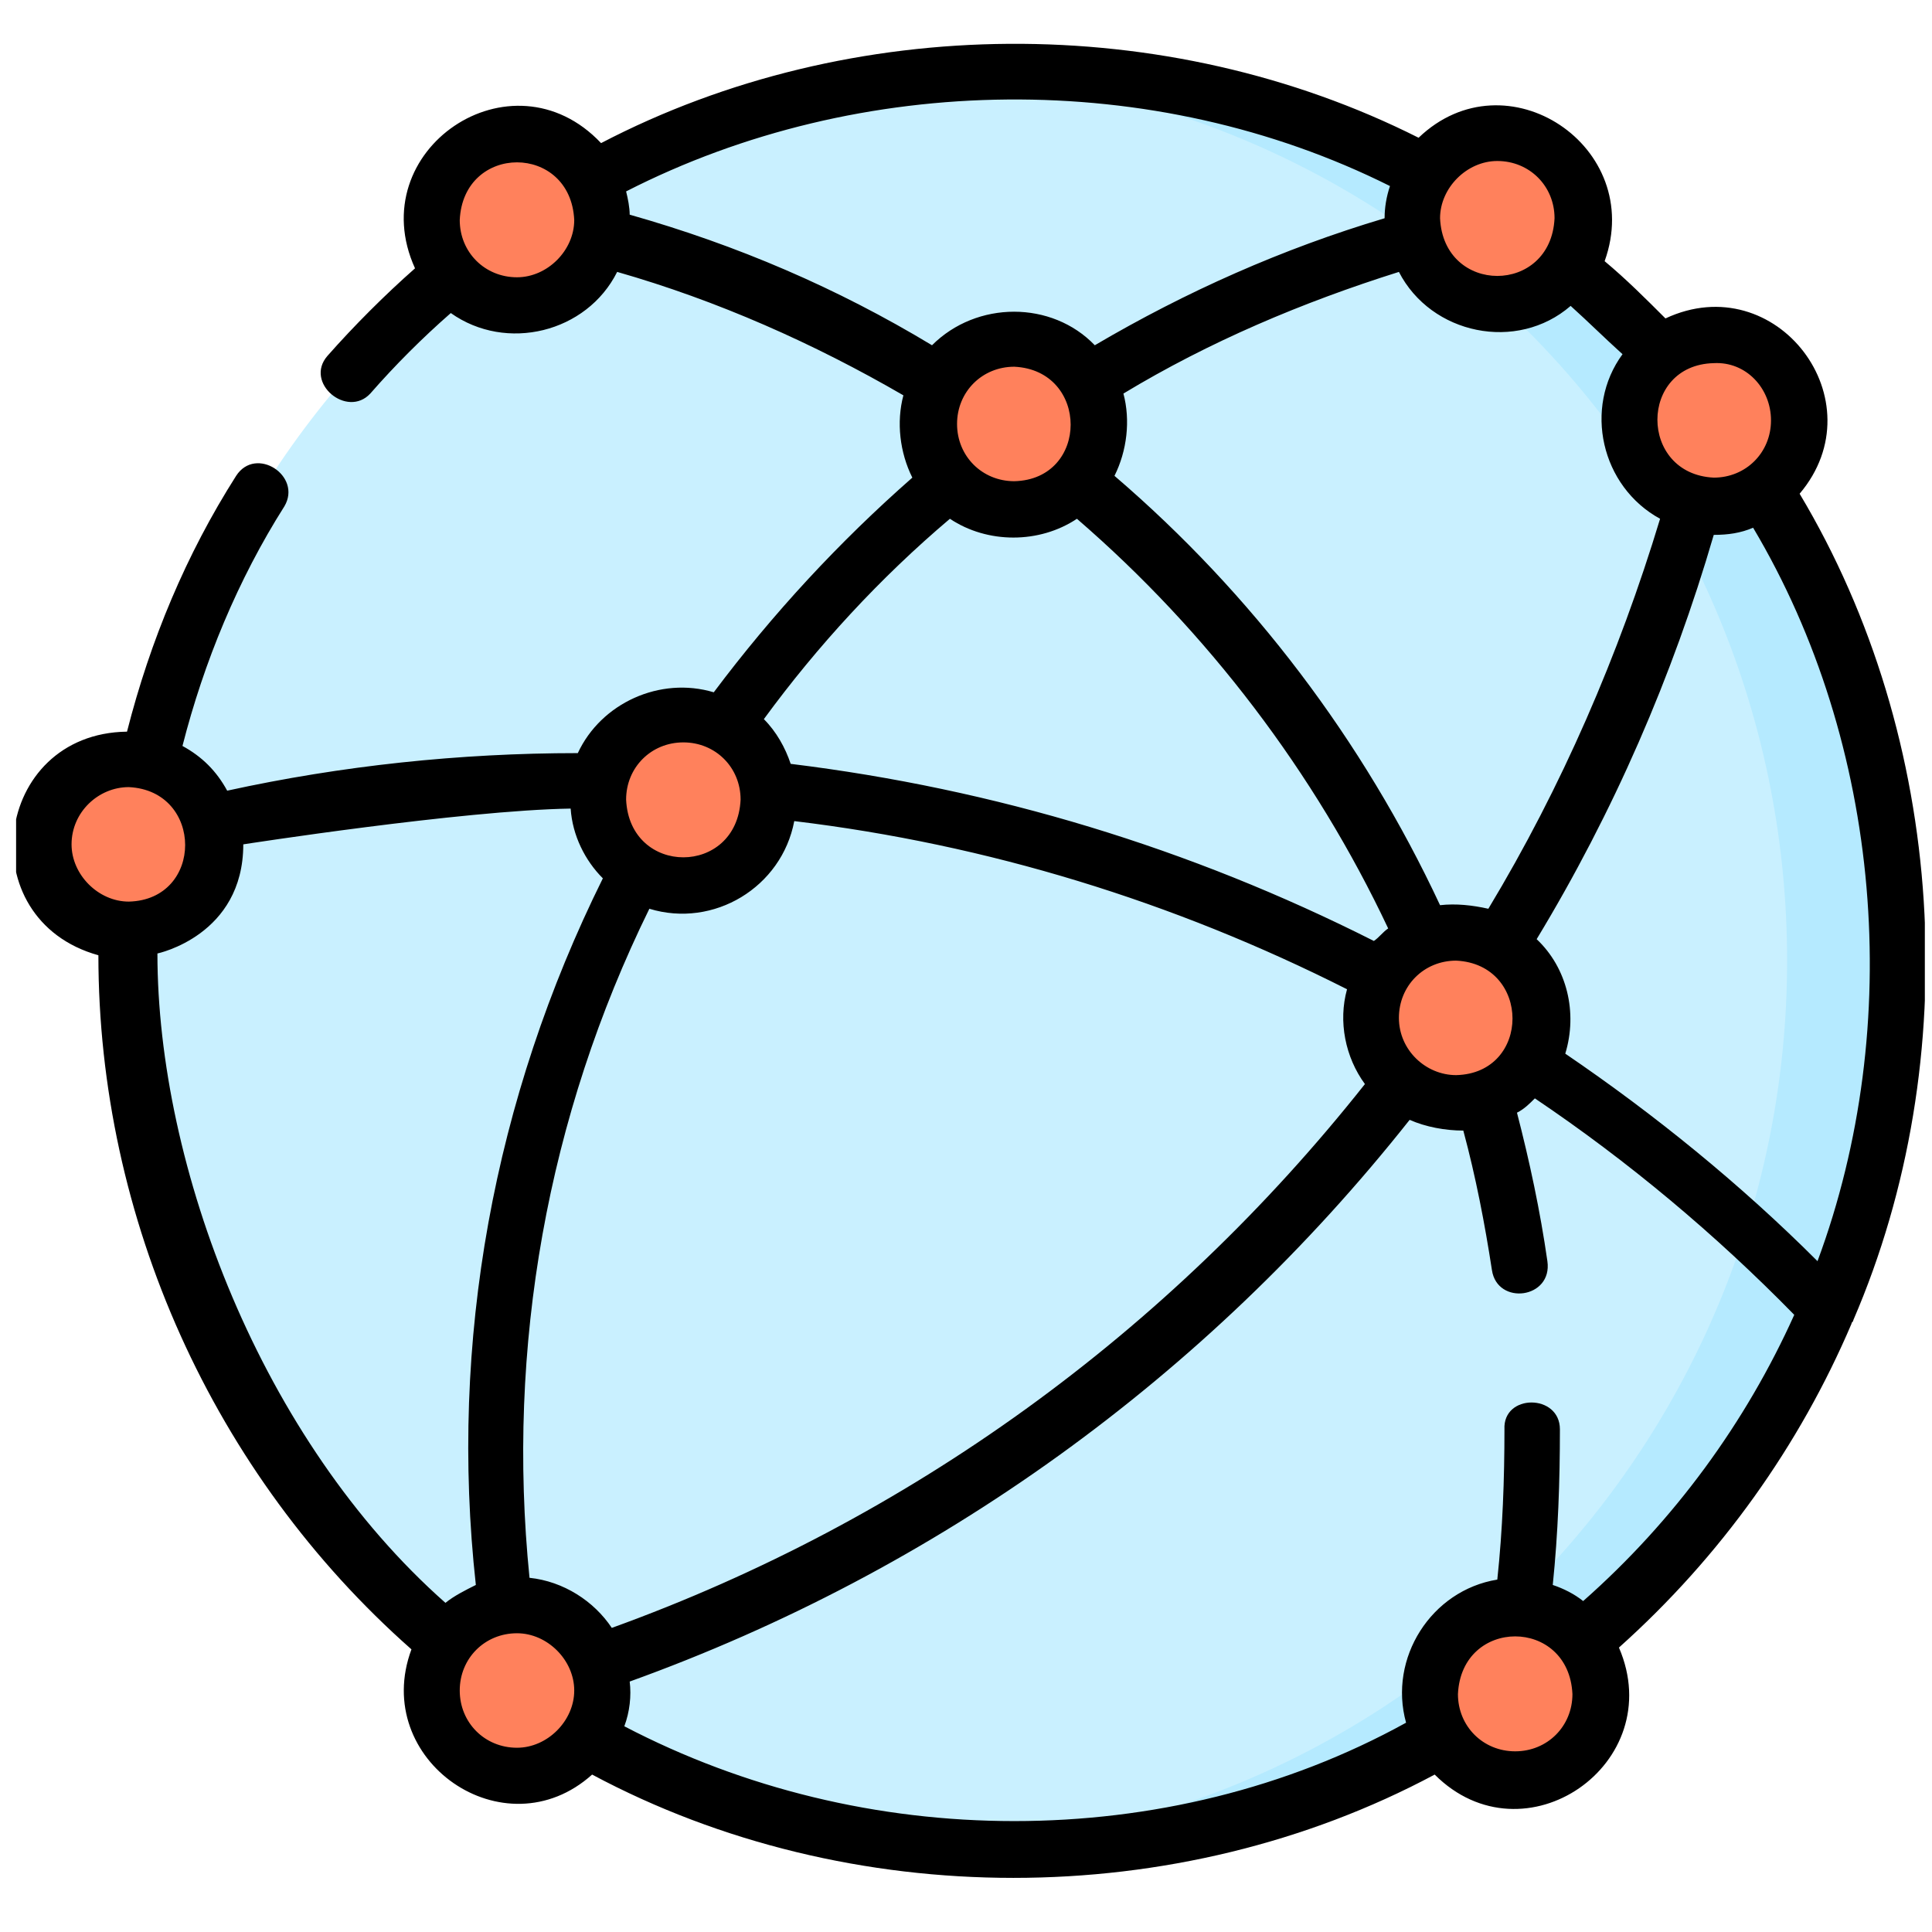 <?xml version="1.0" encoding="utf-8"?>
<!-- Generator: Adobe Illustrator 25.2.3, SVG Export Plug-In . SVG Version: 6.00 Build 0)  -->
<svg version="1.1" id="Layer_1" xmlns="http://www.w3.org/2000/svg" xmlns:xlink="http://www.w3.org/1999/xlink" x="0px" y="0px"
	 viewBox="0 0 108 108" style="enable-background:new 0 0 108 108;" xml:space="preserve">
<style type="text/css">
	.st0{fill:#C9F0FF;}
	.st1{fill:#B5EAFF;}
	.st2{fill:#3498AC;}
	.st3{fill:#FF815C;}
	.st4{clip-path:url(#SVGID_2_);fill:#FF815C;}
	.st5{clip-path:url(#SVGID_2_);}
</style>
<g>
	<path class="st0" d="M106.1,53.7c0,27.4-22.1,49.7-49.5,49.7c-27.3,0-49.5-22.3-49.5-49.7C7.2,26.2,29.4,4,56.7,4
		c13.1,0,25.7,5.2,35,14.6C100.9,27.9,106.1,40.5,106.1,53.7L106.1,53.7z M106.1,53.7"/>
	<path class="st1" d="M56.7,4c-1,0-2.1,0-3.1,0.1c25.9,1.6,46.3,23.2,46.3,49.6c0,26.4-20.5,48-46.3,49.6c1,0.1,2.1,0.1,3.1,0.1
		c27.3,0,49.5-22.3,49.5-49.7C106.1,26.2,84,4,56.7,4L56.7,4z M56.7,4"/>
	<path class="st2" d="M29.9,10.7c-0.8-0.2-1.7,0.4-1.8,1.2c-0.1,0.4,0,0.8,0.2,1.1c1-0.7,2-1.4,3.1-2C30.8,10.9,30.4,10.8,29.9,10.7
		L29.9,10.7z M29.9,10.7"/>
	<path class="st2" d="M6.9,47.2c0.1,0.4,0.3,0.7,0.6,0.9c0.1-0.9,0.2-1.8,0.4-2.7C7.2,45.6,6.7,46.4,6.9,47.2L6.9,47.2z M6.9,47.2"
		/>
	<path class="st2" d="M27.3,94.5c0,0.1,0,0.3,0.1,0.4c0,0,0,0.1,0,0.1c0,0,0,0,0,0c0.1,0.7,0.8,1.3,1.5,1.3c0.1,0,0.2,0,0.3,0
		c0.4-0.1,0.7-0.3,0.9-0.6c0,0,0,0,0,0c-1-0.7-2.1-1.4-3.1-2.1C27.2,93.9,27.3,94.2,27.3,94.5L27.3,94.5z M27.3,94.5"/>
	<path class="st2" d="M84.1,96.3c0.1,0,0.2,0,0.3,0c0.7,0,1.4-0.5,1.5-1.3c0.1-0.5,0.2-1,0.3-1.5c-1,0.7-2,1.4-3,2.1
		C83.4,96,83.7,96.2,84.1,96.3L84.1,96.3z M84.1,96.3"/>
	<path class="st2" d="M85.3,11.9c-0.2-0.8-1-1.4-1.8-1.2C83,10.8,82.5,10.9,82,11c1,0.6,2.1,1.3,3.1,2
		C85.3,12.7,85.3,12.3,85.3,11.9L85.3,11.9z M85.3,11.9"/>
	<path class="st2" d="M97.3,24c0.2-0.8-0.3-1.7-1.2-1.9c-0.4-0.1-0.8,0-1.2,0.2c0.7,0.9,1.4,1.8,2.1,2.7
		C97.2,24.7,97.3,24.3,97.3,24L97.3,24z M97.3,24"/>
	<path class="st3" d="M61.4,23.7c0,2.6-2.1,4.8-4.8,4.8c-2.6,0-4.8-2.1-4.8-4.8c0-2.6,2.1-4.8,4.8-4.8
		C59.3,18.9,61.4,21.1,61.4,23.7L61.4,23.7z M61.4,23.7"/>
	<path class="st3" d="M42.9,44.7c0,2.6-2.1,4.8-4.8,4.8c-2.6,0-4.8-2.1-4.8-4.8c0-2.6,2.1-4.8,4.8-4.8
		C40.8,39.9,42.9,42.1,42.9,44.7L42.9,44.7z M42.9,44.7"/>
	<path class="st3" d="M86.2,56.9c0,2.6-2.1,4.8-4.8,4.8c-2.6,0-4.8-2.1-4.8-4.8c0-2.6,2.1-4.8,4.8-4.8C84,52.1,86.2,54.3,86.2,56.9
		L86.2,56.9z M86.2,56.9"/>
	<path class="st3" d="M28.9,99.2c-2.6,0-4.8-2.1-4.8-4.8c0-2.6,2.1-4.8,4.8-4.8c2.6,0,4.8,2.1,4.8,4.8
		C33.6,97.1,31.5,99.2,28.9,99.2L28.9,99.2z M28.9,99.2"/>
	<path class="st3" d="M84.7,99.5c-2.6,0-4.8-2.1-4.8-4.8c0-2.6,2.1-4.8,4.8-4.8c2.6,0,4.8,2.1,4.8,4.8
		C89.5,97.4,87.3,99.5,84.7,99.5L84.7,99.5z M84.7,99.5"/>
	<path class="st3" d="M95.8,28.2c-2.6,0-4.8-2.1-4.8-4.8c0-2.6,2.1-4.8,4.8-4.8c2.6,0,4.8,2.1,4.8,4.8
		C100.6,26.1,98.4,28.2,95.8,28.2L95.8,28.2z M95.8,28.2"/>
	<path class="st3" d="M83.7,17c-2.6,0-4.8-2.1-4.8-4.8c0-2.6,2.1-4.8,4.8-4.8c2.6,0,4.8,2.1,4.8,4.8C88.5,14.9,86.4,17,83.7,17
		L83.7,17z M83.7,17"/>
	<path class="st3" d="M28.9,17c-2.6,0-4.8-2.1-4.8-4.8c0-2.6,2.1-4.8,4.8-4.8c2.6,0,4.8,2.1,4.8,4.8C33.6,14.9,31.5,17,28.9,17
		L28.9,17z M28.9,17"/>
	<g>
		<defs>
			<rect id="SVGID_1_" x="0.9" y="2.3" width="106.7" height="102.9"/>
		</defs>
		<clipPath id="SVGID_2_">
			<use xlink:href="#SVGID_1_"  style="overflow:visible;"/>
		</clipPath>
		<path class="st4" d="M12,47.2c0,2.6-2.1,4.8-4.8,4.8c-2.6,0-4.8-2.1-4.8-4.8c0-2.6,2.1-4.8,4.8-4.8C9.8,42.4,12,44.5,12,47.2
			L12,47.2z M12,47.2"/>
		<path class="st5" d="M103.5,74c0-0.1,0.1-0.1,0.1-0.2c6.3-14.6,5.2-32.5-3-46.2c4.4-5.2-1.3-12.7-7.5-9.8
			c-1.1-1.1-2.2-2.2-3.4-3.2C92,8.2,84.2,3,79.3,7.7C65.2,0.6,47.6,0.7,33.6,8c-5-5.3-13.4,0.4-10.4,7c-1.7,1.5-3.4,3.2-4.9,4.9
			c-1.3,1.5,1.1,3.5,2.4,2.1c1.4-1.6,2.9-3.1,4.5-4.5c3.1,2.2,7.6,1.1,9.3-2.3c5.6,1.6,11,4,16,6.9c-0.4,1.5-0.2,3.2,0.5,4.6
			c-4.1,3.6-7.8,7.6-11.1,12c-3-0.9-6.3,0.6-7.6,3.4c-6.6,0-13.2,0.7-19.6,2.1c-0.6-1.1-1.4-1.9-2.5-2.5c1.2-4.7,3.1-9.3,5.7-13.4
			c1-1.7-1.6-3.4-2.7-1.7c-2.8,4.4-4.8,9.2-6.1,14.3c-7.5,0.1-8.8,10.5-1.6,12.5C5.5,68.1,11.9,82.4,23,92.2
			c-2.3,6.2,5.2,11.4,10.1,7c14.4,7.7,32.7,7.7,47.1,0c5,5,13.1-0.6,10.3-7.1C96.2,87,100.6,80.8,103.5,74L103.5,74z M101.6,70.5
			c-4.3-4.3-9.1-8.2-14.1-11.6c0.7-2.3,0.1-4.8-1.6-6.4c4.3-7.1,7.6-14.7,9.9-22.6c0.8,0,1.5-0.1,2.2-0.4
			C105.2,41.6,106.5,57.3,101.6,70.5L101.6,70.5z M29.6,88.2c-1.3-12.9,1-25.8,6.7-37.4c3.6,1.1,7.4-1.2,8.1-4.9
			c10.8,1.3,21.2,4.5,30.9,9.4c-0.5,1.8-0.1,3.8,1,5.3c-11,13.9-25.5,24.4-42.1,30.4C33.2,89.5,31.5,88.4,29.6,88.2L29.6,88.2z
			 M78.2,56.9c0-1.8,1.4-3.2,3.2-3.2c4.2,0.2,4.2,6.3,0,6.4C79.7,60.1,78.2,58.7,78.2,56.9L78.2,56.9z M99,23.5
			c0,1.8-1.4,3.2-3.2,3.2c-4.2-0.2-4.2-6.3,0-6.4C97.6,20.2,99,21.7,99,23.5L99,23.5z M90.7,19.8c-2.2,3-1.2,7.4,2.1,9.2
			c-2.3,7.6-5.5,15-9.6,21.8c-0.9-0.2-1.8-0.3-2.7-0.2c-4.3-9.2-10.5-17.4-18.2-24c0.7-1.4,0.9-3.1,0.5-4.6c4.8-2.9,10-5.1,15.4-6.8
			c1.8,3.5,6.6,4.5,9.6,1.9C88.8,18,89.7,18.9,90.7,19.8L90.7,19.8z M53.5,23.7c0-1.8,1.4-3.2,3.2-3.2c4.2,0.2,4.2,6.3,0,6.4
			C54.9,26.9,53.5,25.5,53.5,23.7L53.5,23.7z M83.7,9c1.8,0,3.2,1.4,3.2,3.2c-0.2,4.3-6.2,4.3-6.4,0C80.5,10.5,82,9,83.7,9L83.7,9z
			 M28.9,15.5c-1.8,0-3.2-1.4-3.2-3.2c0.2-4.3,6.2-4.3,6.4,0C32.1,14,30.6,15.5,28.9,15.5L28.9,15.5z M35.2,12
			c0-0.4-0.1-0.9-0.2-1.3C48.1,4,64.5,3.8,77.7,10.4c-0.2,0.6-0.3,1.2-0.3,1.8c-5.7,1.7-11.1,4.1-16.2,7.1c-2.4-2.5-6.6-2.5-9.1,0
			C46.8,16.1,41.2,13.7,35.2,12L35.2,12z M53.1,29c2.1,1.4,5,1.4,7.1,0c7.3,6.3,13.3,14.2,17.4,22.9c-0.3,0.2-0.5,0.5-0.8,0.7
			c-10.3-5.2-21.2-8.5-32.6-9.9c-0.3-0.9-0.8-1.8-1.5-2.5C45.7,36.1,49.2,32.3,53.1,29L53.1,29z M38.2,41.5c1.8,0,3.2,1.4,3.2,3.2
			c-0.2,4.3-6.2,4.3-6.4,0C35,42.9,36.4,41.5,38.2,41.5L38.2,41.5z M4,47.2C4,45.4,5.5,44,7.2,44c4.2,0.2,4.2,6.3,0,6.4
			C5.5,50.4,4,48.9,4,47.2L4,47.2z M8.8,53.3c0,0,4.8-1,4.8-6.1c0,0,12.2-1.9,18.3-2c0.1,1.5,0.8,2.9,1.8,3.9
			c-6.1,12.3-8.6,25.9-7.1,39.5c-0.6,0.3-1.2,0.6-1.7,1C14.6,80.5,8.8,65.2,8.8,53.3L8.8,53.3z M28.9,97.7c-1.8,0-3.2-1.4-3.2-3.2
			c0-1.8,1.4-3.2,3.2-3.2c1.7,0,3.2,1.5,3.2,3.2C32.1,96.2,30.6,97.7,28.9,97.7L28.9,97.7z M56.7,101.8c-7.6,0-15.1-1.8-21.8-5.3
			c0.3-0.8,0.4-1.7,0.3-2.5c17.2-6.2,32.2-17,43.6-31.4c0.9,0.4,2,0.6,3,0.6c0.7,2.6,1.2,5.2,1.6,7.8c0.3,2,3.4,1.6,3.1-0.5
			c-0.4-2.8-1-5.6-1.7-8.3c0.4-0.2,0.7-0.5,1-0.8c5.2,3.5,10.1,7.6,14.5,12.1c-2.7,6-6.7,11.5-11.8,16c-0.5-0.4-1.1-0.7-1.7-0.9
			c0.3-2.9,0.4-5.8,0.4-8.7c0-2-3.2-2-3.1,0c0,2.8-0.1,5.6-0.4,8.4c-3.7,0.6-6.1,4.4-5.1,8C71.9,100,64.3,101.8,56.7,101.8
			L56.7,101.8z M84.7,97.9c-1.8,0-3.2-1.4-3.2-3.2c0.2-4.3,6.2-4.3,6.4,0C87.9,96.5,86.5,97.9,84.7,97.9L84.7,97.9z M84.7,97.9"/>
	</g>
</g>
</svg>
